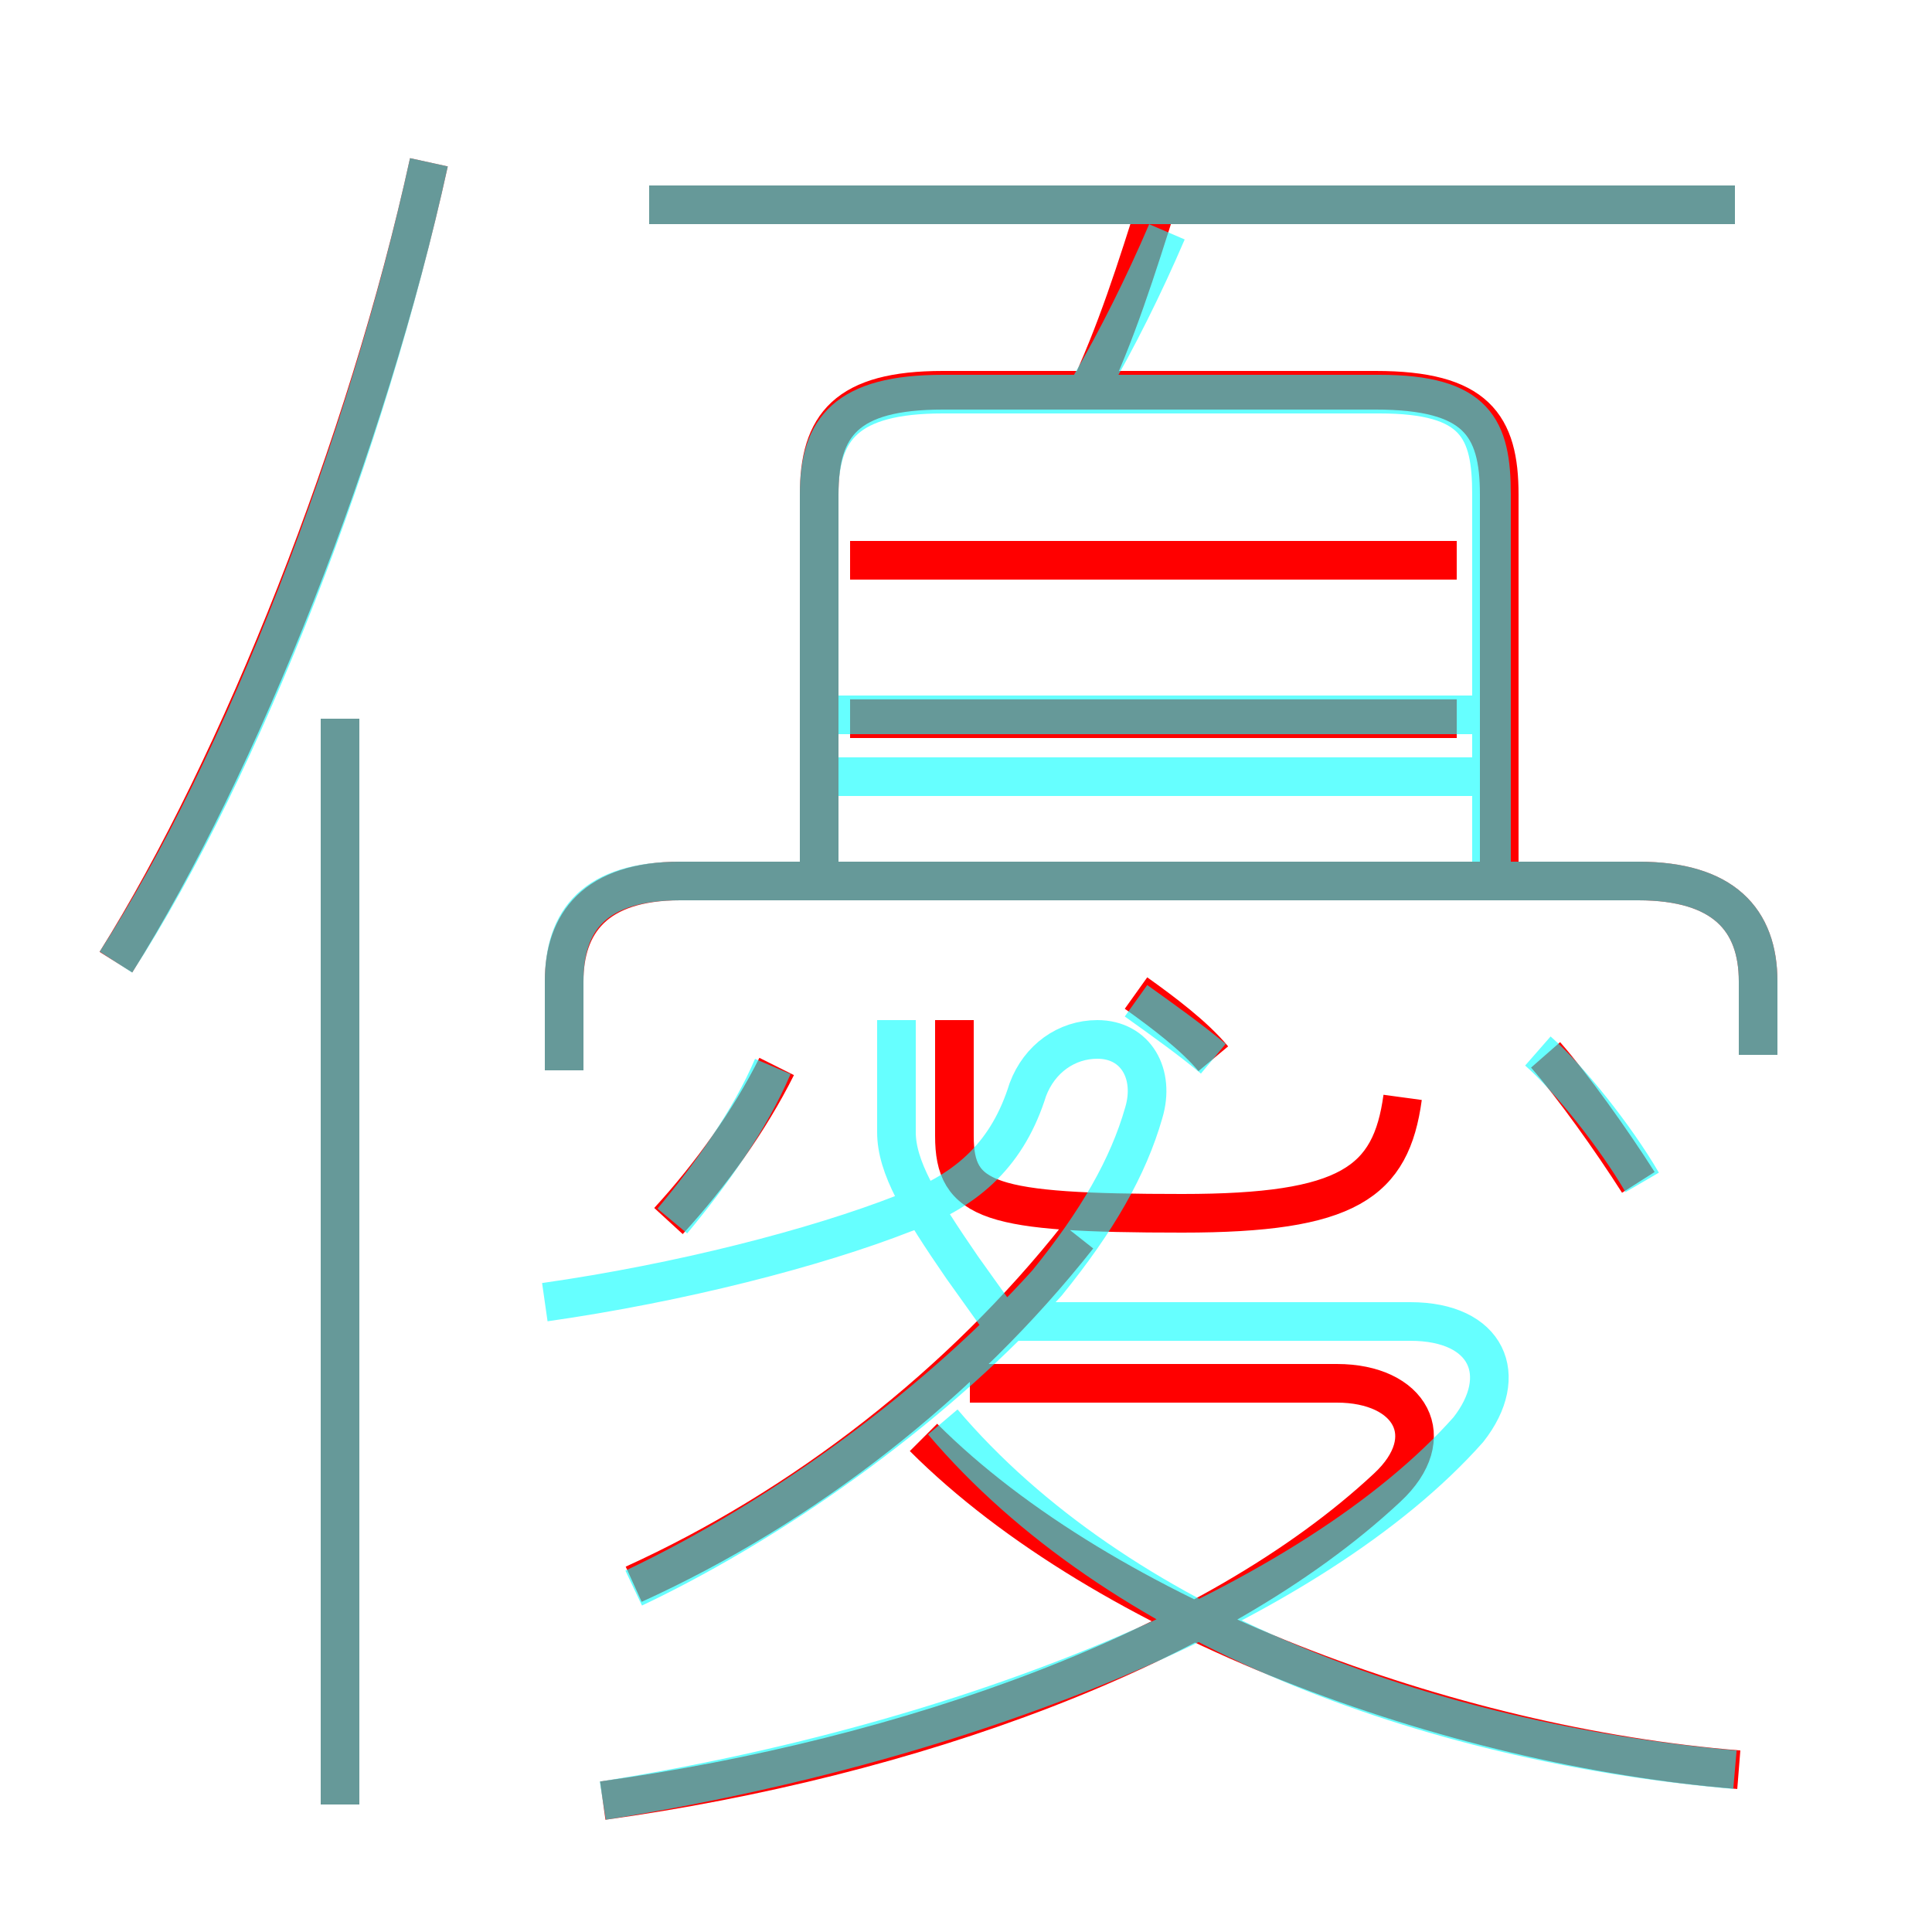 <?xml version='1.0' encoding='utf8'?>
<svg viewBox="0.0 -6.0 50.0 50.0" version="1.1" xmlns="http://www.w3.org/2000/svg">
<rect x="0.0" y="-6.0" width="50.0" height="50.0" fill="#333333" stroke="none"/>
<rect x="-1000" y="-1000" width="2000" height="2000" stroke="white" fill="white"/>
<g style="fill:none;stroke:rgba(255, 0, 0, 1);  stroke-width:1"><path d="M 15.6 2.6 C 23.5 1.5 31.4 -1.3 35.9 -5.5 C 37.3 -6.8 36.5 -8.2 34.6 -8.2 L 25.1 -8.2 M 8.8 2.7 L 8.8 -25.4 M 16.4 -3.0 C 20.8 -5.0 24.9 -8.2 27.9 -12.0 M 17.3 -12.4 C 18.4 -13.6 19.4 -15.0 20.1 -16.4 M 3.0 -19.1 C 6.2 -24.2 9.5 -32.5 11.1 -39.8 M 45.0 1.8 C 37.5 1.2 28.6 -2.1 23.9 -6.8 M 24.7 -17.6 L 24.7 -14.6 C 24.7 -12.9 25.6 -12.6 30.6 -12.6 C 34.9 -12.6 36.0 -13.4 36.3 -15.6 M 31.4 -16.6 C 30.9 -17.2 30.1 -17.8 29.4 -18.3 M 45.5 -16.7 L 45.5 -18.6 C 45.5 -20.2 44.6 -21.2 42.4 -21.2 L 17.6 -21.2 C 15.4 -21.2 14.6 -20.1 14.6 -18.6 L 14.6 -16.3 M 37.7 -25.4 L 22.0 -25.4 M 42.4 -13.4 C 41.7 -14.5 40.7 -15.9 40.0 -16.7 M 38.8 -21.7 L 38.8 -31.2 C 38.8 -33.0 38.2 -33.9 35.6 -33.9 L 24.4 -33.9 C 21.9 -33.9 21.2 -33.0 21.2 -31.2 L 21.2 -21.7 M 37.7 -29.5 L 22.0 -29.5 M 28.1 -33.7 C 28.9 -35.4 29.4 -37.0 30.0 -38.9 M 44.9 -38.7 L 16.8 -38.7" transform="translate(0.0 38.0)" />
</g>
<g style="fill:none;stroke:rgba(0, 255, 255, 0.6);  stroke-width:1">
<path d="M 15.6 2.6 C 25.1 1.1 34.0 -2.5 38.0 -7.0 C 39.1 -8.4 38.5 -9.8 36.5 -9.8 L 25.9 -9.8 L 24.9 -11.2 C 23.8 -12.8 23.2 -13.8 23.2 -14.7 L 23.2 -17.6 M 8.8 2.7 L 8.8 -25.4 M 16.4 -2.9 C 20.4 -4.8 24.4 -7.8 27.1 -10.8 C 28.4 -12.4 29.2 -13.8 29.6 -15.2 C 29.9 -16.2 29.4 -17.1 28.4 -17.1 C 27.6 -17.1 26.9 -16.6 26.6 -15.8 C 26.1 -14.2 25.1 -13.2 23.4 -12.6 C 21.1 -11.7 17.6 -10.8 14.1 -10.3 M 3.0 -19.1 C 6.3 -24.2 9.5 -32.5 11.1 -39.8 M 44.9 1.8 C 36.9 1.1 28.9 -1.9 24.4 -7.2 M 17.4 -12.4 C 18.4 -13.6 19.4 -15.0 20.0 -16.4 M 31.4 -16.6 C 30.8 -17.1 30.1 -17.6 29.4 -18.1 M 45.5 -16.7 L 45.5 -18.6 C 45.5 -20.2 44.6 -21.2 42.4 -21.2 L 17.6 -21.2 C 15.4 -21.2 14.6 -20.2 14.6 -18.6 L 14.6 -16.3 M 38.6 -23.9 L 21.6 -23.9 M 42.5 -13.4 C 41.8 -14.6 40.6 -16.1 39.8 -16.8 M 38.6 -25.5 L 21.6 -25.5 M 38.6 -21.2 L 38.6 -31.2 C 38.6 -32.9 38.2 -33.8 35.7 -33.8 L 24.4 -33.8 C 21.9 -33.8 21.2 -32.9 21.2 -31.2 L 21.2 -21.2 M 28.2 -34.0 C 28.9 -35.2 29.6 -36.6 30.2 -38.0 M 44.9 -38.7 L 16.8 -38.7" transform="translate(0.0 38.0)" />
</g>
</svg>
